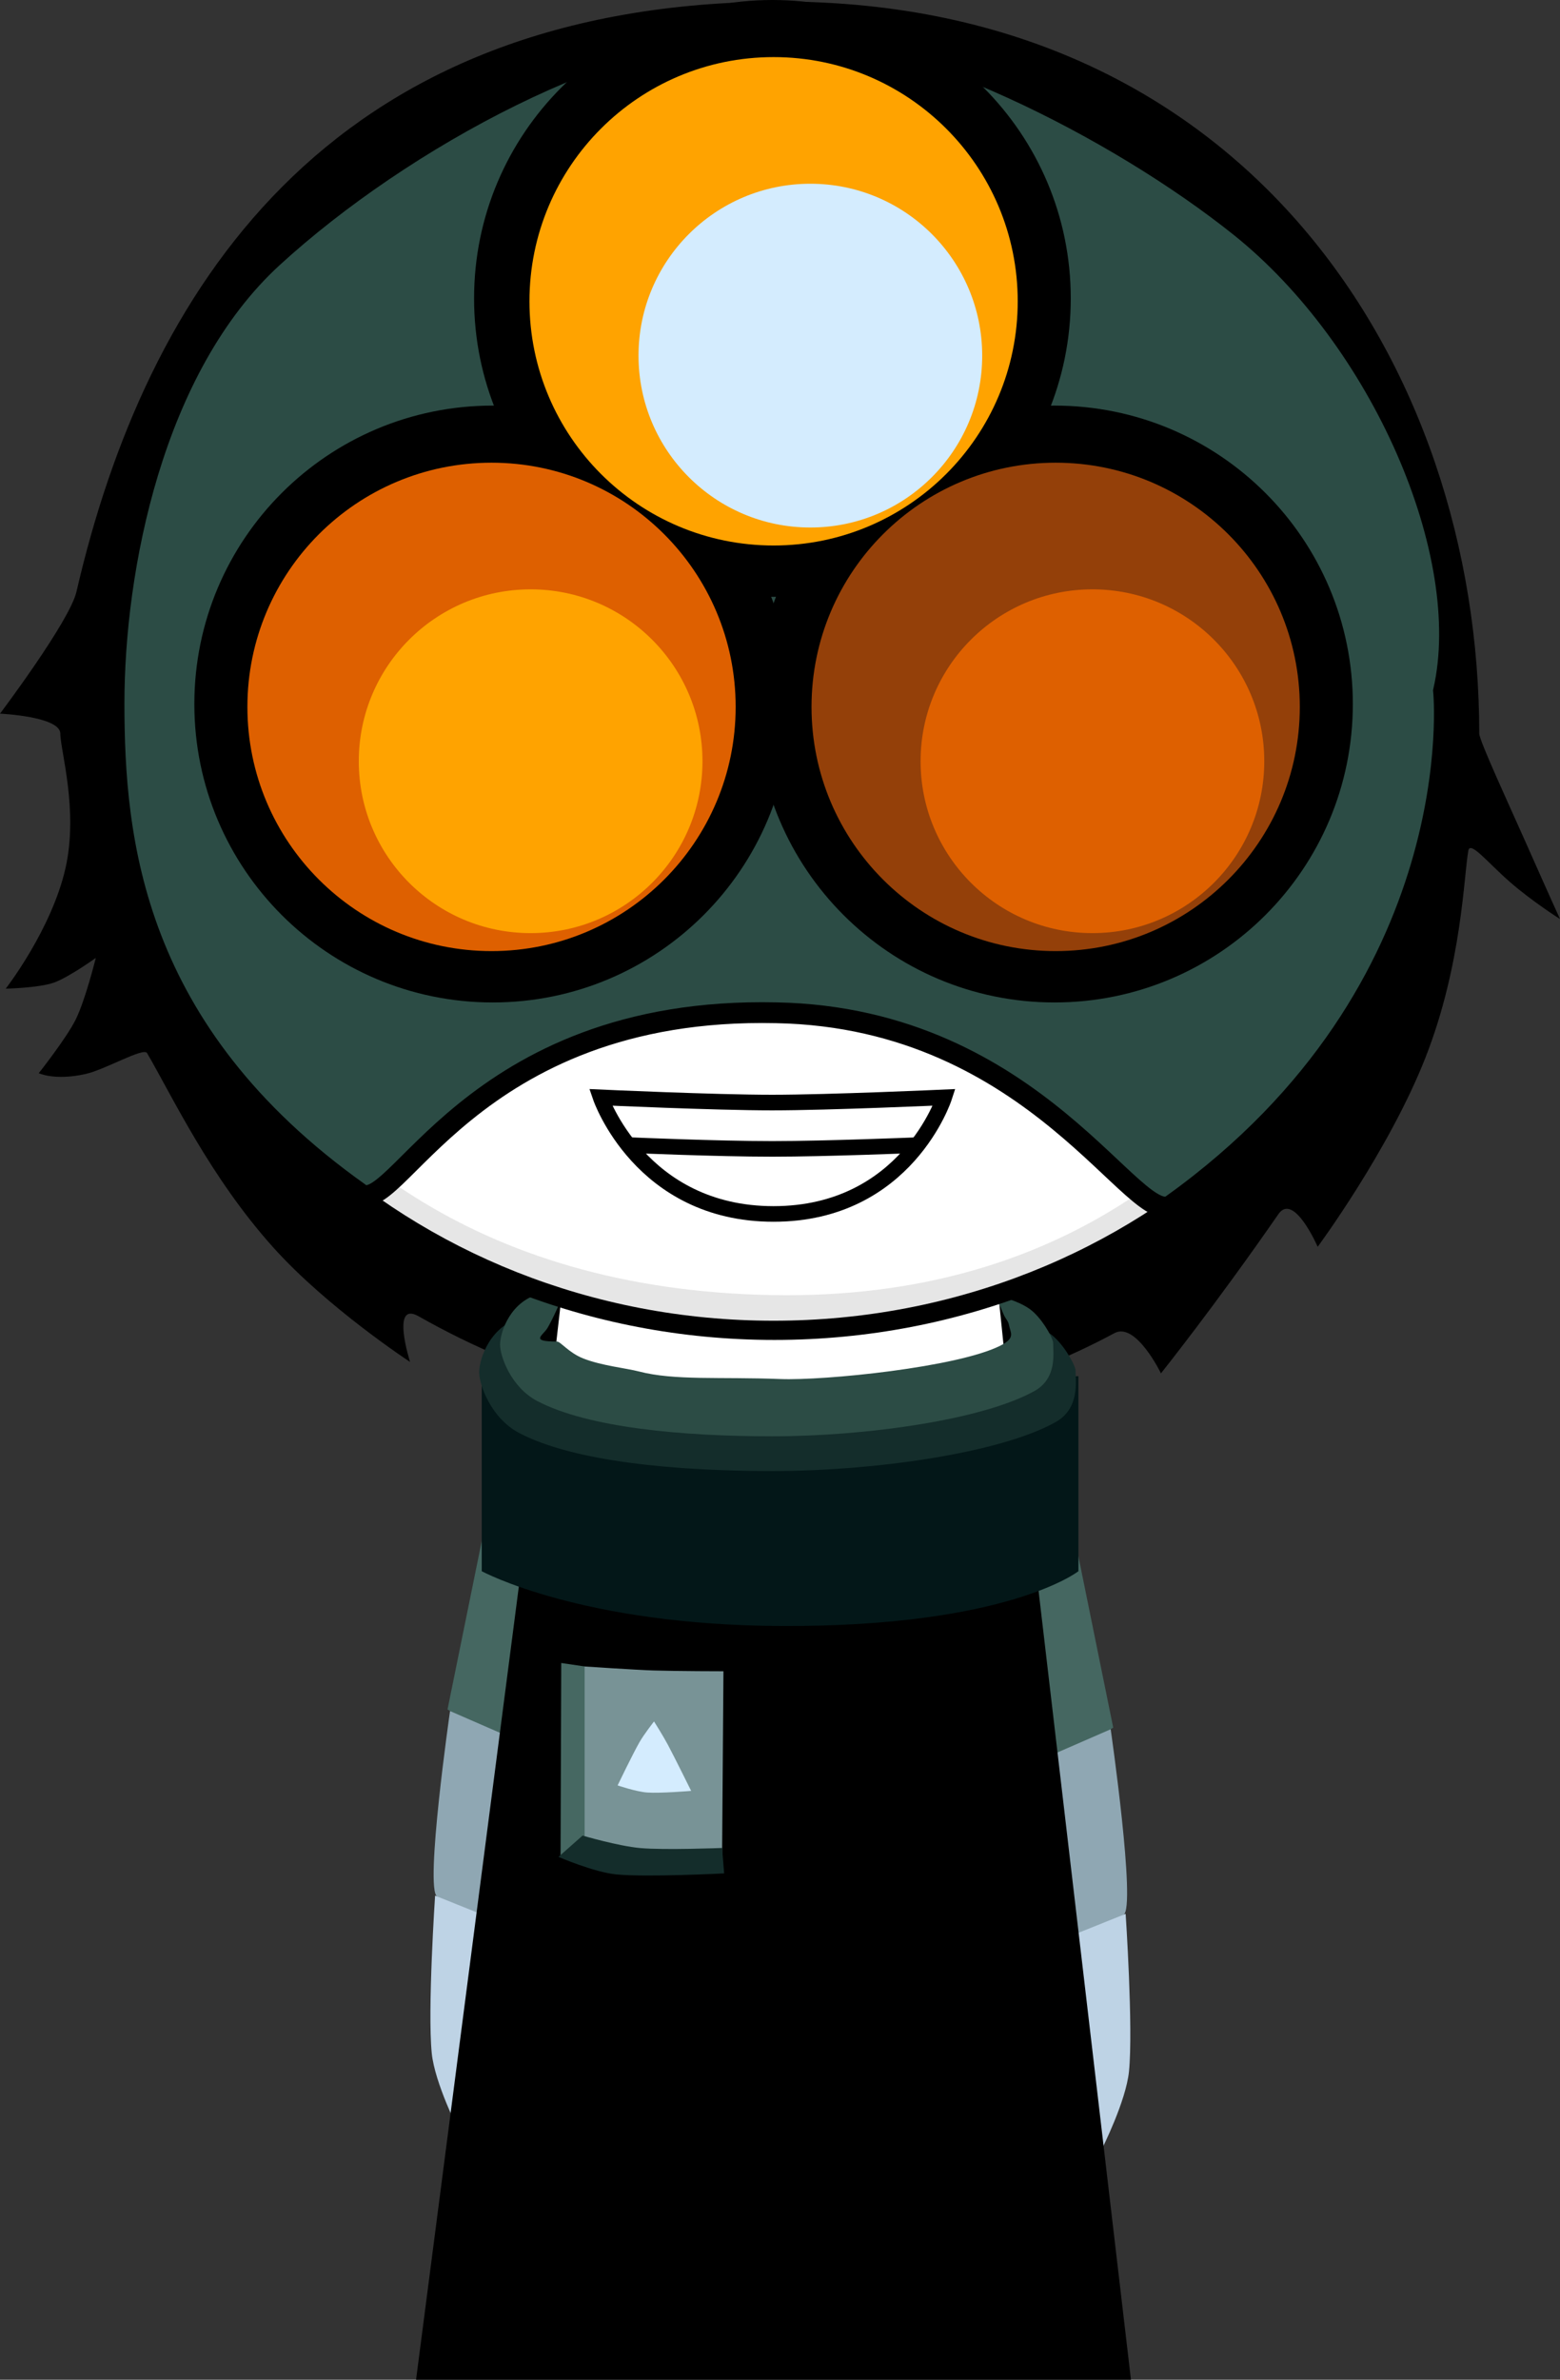 <svg version="1.1" xmlns="http://www.w3.org/2000/svg" xmlns:xlink="http://www.w3.org/1999/xlink" width="150.043" height="228.821" viewBox="0,0,150.043,228.821"><rect x="0" y="0" width="150.043" height="228.821" fill="#333333" stroke="none"/><g transform="translate(-164.978,-79.679)"><g data-paper-data="{&quot;isPaintingLayer&quot;:true}" fill-rule="nonzero" stroke-linejoin="miter" stroke-miterlimit="10" stroke-dasharray="" stroke-dashoffset="0" style="mix-blend-mode: normal"><path d="M170.78,150.221c0,-1.657 -5.801,-1.923 -5.801,-1.923c0,0 6.696,-8.877 7.352,-11.718c6.66,-28.822 23.99,-56.22 66.686,-56.745c45.686,-0.563 68.237,35.011 68.237,70.386c0,0.668 3.078,7.312 4.43,10.366c2.279,5.146 3.337,7.459 3.337,7.459c0,0 -2.647,-1.667 -4.824,-3.567c-2.141,-1.869 -3.81,-3.979 -3.991,-3.015c-0.435,2.304 -0.596,10.922 -4.129,19.918c-3.494,8.895 -10.363,18.181 -10.363,18.181c0,0 -2.292,-5.286 -3.777,-3.142c-6.077,8.779 -11.296,15.31 -11.296,15.31c0,0 -2.41,-4.977 -4.471,-3.868c-9.326,5.02 -20.063,7.911 -31.653,7.911c-12.607,0 -24.772,-3.566 -35.271,-9.527c-2.728,-1.549 -0.826,4.388 -0.826,4.388c0,0 -7.938,-5.197 -13.157,-11.007c-6.088,-6.778 -9.737,-14.571 -12.139,-18.689c-0.341,-0.584 -4.02,1.588 -5.934,2.013c-2.961,0.657 -4.484,-0.082 -4.484,-0.082c0,0 2.671,-3.377 3.551,-5.155c0.944,-1.907 1.933,-5.927 1.933,-5.927c0,0 -2.664,1.909 -4.06,2.385c-1.486,0.507 -4.602,0.57 -4.602,0.57c0,0 4.392,-5.643 5.743,-11.56c1.273,-5.574 -0.492,-11.391 -0.492,-12.96z" fill="#000000" stroke="#000000" stroke-width="0" stroke-linecap="butt"/><g stroke-linecap="butt"><path d="M210.547,245.567c-1.236,-0.712 -2.526,-1.52 -2.526,-1.52l3.438,-16.907l9.397,1.155l-4.033,19.831c0,0 -4.715,-1.659 -6.277,-2.558z" data-paper-data="{&quot;index&quot;:null}" fill="#456761" stroke="none" stroke-width="0"/><path d="M207.031,262.052c-1.236,-0.712 1.232,-17.849 1.232,-17.849l8.559,3.73l-3.515,16.677c0,0 -4.715,-1.659 -6.277,-2.558z" data-paper-data="{&quot;index&quot;:null}" fill="#8fa7b3" stroke="none" stroke-width="0"/><path d="M206.505,277.107c-0.418,-4.164 0.321,-15.157 0.321,-15.157l6.455,2.595l-4.187,19.982c0,0 -2.302,-4.558 -2.589,-7.421z" data-paper-data="{&quot;index&quot;:null}" fill="#bed3e5" stroke="none" stroke-width="0"/><path d="M269.524,247.317c-1.561,0.9 -6.277,2.558 -6.277,2.558l-4.033,-19.831l9.397,-1.155l3.438,16.907c0,0 -1.29,0.808 -2.526,1.52z" fill="#456761" stroke="none" stroke-width="0"/><path d="M273.039,263.802c-1.561,0.9 -6.277,2.558 -6.277,2.558l-3.515,-16.677l8.559,-3.73c0,0 2.468,17.137 1.232,17.849z" fill="#8fa7b3" stroke="none" stroke-width="0"/><path d="M273.565,278.857c-0.288,2.862 -2.589,7.421 -2.589,7.421l-4.187,-19.982l6.455,-2.595c0,0 0.74,10.993 0.321,15.157z" fill="#bed3e5" stroke="none" stroke-width="0"/><path d="M221.276,175.658l37.783,-0.158l3.867,37.606c-0.696,-0.011 -1.299,-0.002 -1.774,0.03c-2.882,0.192 -5.788,1.637 -8.623,1.667c-4.681,0.05 -9.364,0.101 -14.044,0c-7.214,-0.156 -13.932,-2.381 -21.561,-1.256z" fill="#ffffff" stroke="#000000" stroke-width="2"/><path d="M219.084,204.113l3.121,-26.328l35.831,-0.142l2.767,26.106c0,0 -7.515,4.196 -21.559,4.51c-12.485,0.279 -20.16,-4.146 -20.16,-4.146z" fill="#e6e6e6" stroke="#000000" stroke-width="0"/><path d="M206.133,307.5l12.038,-92.872c15.409,0.044 28.151,-0.196 43.559,-0.182l10.902,93.054z" fill="#000000" stroke="#000000" stroke-width="2"/><path d="M211.313,230.756v-18.757c0,0 18.563,1.02 27.997,1.02c9.689,0 29.393,-1.02 29.393,-1.02v18.757c0,0 -6.766,5.349 -28.499,5.27c-19.359,-0.07 -28.891,-5.27 -28.891,-5.27z" fill="#031718" stroke="none" stroke-width="0"/><path d="M268.423,211.412c0,1.057 0.449,3.693 -1.942,5.023c-5.381,2.992 -17.499,4.692 -27.207,4.692c-9.238,0 -19.086,-0.884 -24.363,-3.662c-2.732,-1.438 -3.846,-4.662 -3.846,-5.834c0,-1.289 1.075,-4.642 4.335,-5.328c1.802,-0.379 2.469,-1.032 2.295,-0.253c-0.178,0.797 -1.225,3.04 -1.714,3.854c-0.472,0.786 -1.881,1.4 0.994,1.4c0.359,0 1.206,1.144 2.687,1.741c1.87,0.753 4.511,1.025 5.792,1.358c3.717,0.969 8.411,0.543 14.652,0.787c4.594,0.18 18.418,-1.217 22.855,-3.467c1.614,-0.818 1.027,-1.315 0.874,-2.157c-0.073,-0.404 -0.347,-0.627 -0.519,-1.015c-0.448,-1.012 -0.896,-2.025 -0.469,-1.925c0.599,0.141 2.511,0.644 3.577,1.66c1.196,1.14 1.997,2.814 1.997,3.127z" fill="#142d2b" stroke="none" stroke-width="0"/><path d="M266.269,208.776c0,0.98 0.416,3.425 -1.801,4.658c-4.99,2.775 -16.229,4.351 -25.232,4.351c-8.568,0 -17.7,-0.82 -22.594,-3.396c-2.534,-1.334 -3.567,-4.324 -3.567,-5.411c0,-1.196 0.997,-4.305 4.02,-4.942c1.671,-0.352 2.29,-0.957 2.128,-0.235c-0.165,0.739 -1.136,2.82 -1.589,3.574c-0.438,0.729 -1.744,1.299 0.922,1.299c0.333,0 1.118,1.061 2.492,1.614c1.734,0.699 4.183,0.95 5.372,1.26c3.447,0.898 7.801,0.503 13.589,0.73c4.261,0.167 17.081,-1.129 21.196,-3.215c1.496,-0.759 0.953,-1.219 0.811,-2.001c-0.068,-0.375 -0.322,-0.581 -0.481,-0.942c-0.415,-0.938 -0.831,-1.878 -0.435,-1.785c0.555,0.131 2.329,0.597 3.317,1.54c1.109,1.057 1.852,2.609 1.852,2.9z" fill="#2c4c45" stroke="none" stroke-width="0"/><path d="M220.083,257.566l1.062,-17.652c0,0 5.062,0.338 6.675,0.387c2.417,0.073 6.741,0.076 6.741,0.076l-0.132,17.785z" fill="#789396" stroke="none" stroke-width="0"/><path d="M218.893,258.095l0.066,-18.512l2.248,0.331v16.33z" fill="#466862" stroke="none" stroke-width="0"/><path d="M218.694,258.227l2.314,-2.05c0,0 3.44,1.013 5.564,1.201c2.33,0.207 7.857,-0.011 7.857,-0.011l0.198,2.446c0,0 -7.463,0.387 -10.383,0.097c-2.155,-0.215 -5.55,-1.683 -5.55,-1.683z" fill="#142d2b" stroke="none" stroke-width="0"/><path d="M224.38,251.351c0,0 1.449,-3.006 2.095,-4.139c0.45,-0.789 1.409,-2.009 1.409,-2.009c0,0 0.854,1.349 1.317,2.215c0.657,1.23 2.253,4.462 2.253,4.462c0,0 -2.985,0.25 -4.243,0.155c-1.068,-0.08 -2.831,-0.684 -2.831,-0.684z" fill="#d4ecfe" stroke="none" stroke-width="0"/></g><path d="" fill="#ffffff" stroke="#000000" stroke-width="2" stroke-linecap="butt"/><path d="M175.223,147.221c0,-33.302 28.76,-60.298 64.237,-60.298c35.477,0 64.237,26.996 64.237,60.298c0,33.302 -28.76,60.298 -64.237,60.298c-35.477,0 -64.237,-26.996 -64.237,-60.298z" fill="#ffffff" stroke="#000000" stroke-width="2" stroke-linecap="butt"/><path d="M175.946,147.274c0,-0.728 5.207,55.919 63.36,56.934c55.564,0.97 63.514,-57.953 63.514,-56.934c0,32.805 -28.402,59.398 -63.437,59.398c-35.035,0 -63.437,-26.594 -63.437,-59.398z" fill="#e6e6e6" stroke="#000000" stroke-width="0" stroke-linecap="butt"/><path d="M277.767,195.472c-3.417,2.856 -12.901,-17.927 -38.108,-18.411c-29.696,-0.674 -36.781,20.305 -40.195,17.274c-21.777,-15.489 -23.518,-33.9 -23.518,-47.034c0,-12.801 3.679,-32.272 15.27,-42.88c12.463,-11.406 32.888,-22.489 47.85,-22.489c13.471,0 33.392,10.106 45.209,19.563c13.514,10.815 22.546,31.443 19.546,44.616c0,0 2.882,28.606 -26.053,49.359z" fill="#2c4c45" stroke="#000000" stroke-width="2" stroke-linecap="butt"/><path d="M183.671,147.374c0,-15.848 12.847,-28.695 28.695,-28.695c15.848,0 28.695,12.847 28.695,28.695c0,15.848 -12.847,28.695 -28.695,28.695c-15.848,0 -28.695,-12.847 -28.695,-28.695z" fill="#000000" stroke="none" stroke-width="0" stroke-linecap="butt"/><path d="M210.575,108.374c0,-15.848 12.847,-28.695 28.695,-28.695c15.848,0 28.695,12.847 28.695,28.695c0,15.848 -12.847,28.695 -28.695,28.695c-15.848,0 -28.695,-12.847 -28.695,-28.695z" fill="#000000" stroke="none" stroke-width="0" stroke-linecap="butt"/><path d="M188.773,147.65c0,-12.968 10.513,-23.481 23.481,-23.481c12.968,0 23.481,10.513 23.481,23.481c0,12.968 -10.513,23.481 -23.481,23.481c-12.968,0 -23.481,-10.513 -23.481,-23.481z" fill="#de6000" stroke="#000000" stroke-width="0" stroke-linecap="butt"/><path d="M199.487,152.874c0,-9.128 7.4,-16.528 16.528,-16.528c9.128,0 16.528,7.4 16.528,16.528c0,9.128 -7.4,16.528 -16.528,16.528c-9.128,0 -16.528,-7.4 -16.528,-16.528z" fill="#ffa300" stroke="none" stroke-width="0" stroke-linecap="butt"/><path d="M237.705,147.374c0,-15.848 12.847,-28.695 28.695,-28.695c15.848,0 28.695,12.847 28.695,28.695c0,15.848 -12.847,28.695 -28.695,28.695c-15.848,0 -28.695,-12.847 -28.695,-28.695z" fill="#000000" stroke="none" stroke-width="0" stroke-linecap="butt"/><path d="M266.513,171.131c-12.968,0 -23.481,-10.513 -23.481,-23.481c0,-12.968 10.513,-23.481 23.481,-23.481c12.968,0 23.481,10.513 23.481,23.481c0,12.968 -10.513,23.481 -23.481,23.481z" data-paper-data="{&quot;index&quot;:null}" fill="#944009" stroke="#000000" stroke-width="0" stroke-linecap="butt"/><path d="M270.049,169.402c-9.128,0 -16.528,-7.4 -16.528,-16.528c0,-9.128 7.4,-16.528 16.528,-16.528c9.128,0 16.528,7.4 16.528,16.528c0,9.128 -7.4,16.528 -16.528,16.528z" data-paper-data="{&quot;index&quot;:null}" fill="#de6000" stroke="none" stroke-width="0" stroke-linecap="butt"/><path d="M239.383,132.131c-12.968,0 -23.481,-10.513 -23.481,-23.481c0,-12.968 10.513,-23.481 23.481,-23.481c12.968,0 23.481,10.513 23.481,23.481c0,12.968 -10.513,23.481 -23.481,23.481z" data-paper-data="{&quot;index&quot;:null}" fill="#ffa300" stroke="#000000" stroke-width="0" stroke-linecap="butt"/><path d="M242.919,130.402c-9.128,0 -16.528,-7.4 -16.528,-16.528c0,-9.128 7.4,-16.528 16.528,-16.528c9.128,0 16.528,7.4 16.528,16.528c0,9.128 -7.4,16.528 -16.528,16.528z" data-paper-data="{&quot;index&quot;:null}" fill="#d4ecfe" stroke="none" stroke-width="0" stroke-linecap="butt"/><path d="M239.378,196.405c-12.792,0 -16.635,-11.211 -16.635,-11.211c0,0 10.966,0.501 16.503,0.501c5.481,0 16.552,-0.501 16.552,-0.501c0,0 -3.629,11.211 -16.421,11.211z" fill="#ffffff" stroke="#000000" stroke-width="1.5" stroke-linecap="round"/><path d="M253.132,189.791c0,0 -8.708,0.358 -13.874,0.358c-5.35,0 -13.611,-0.358 -13.611,-0.358" fill="none" stroke="#000000" stroke-width="1.5" stroke-linecap="round"/></g></g></svg>